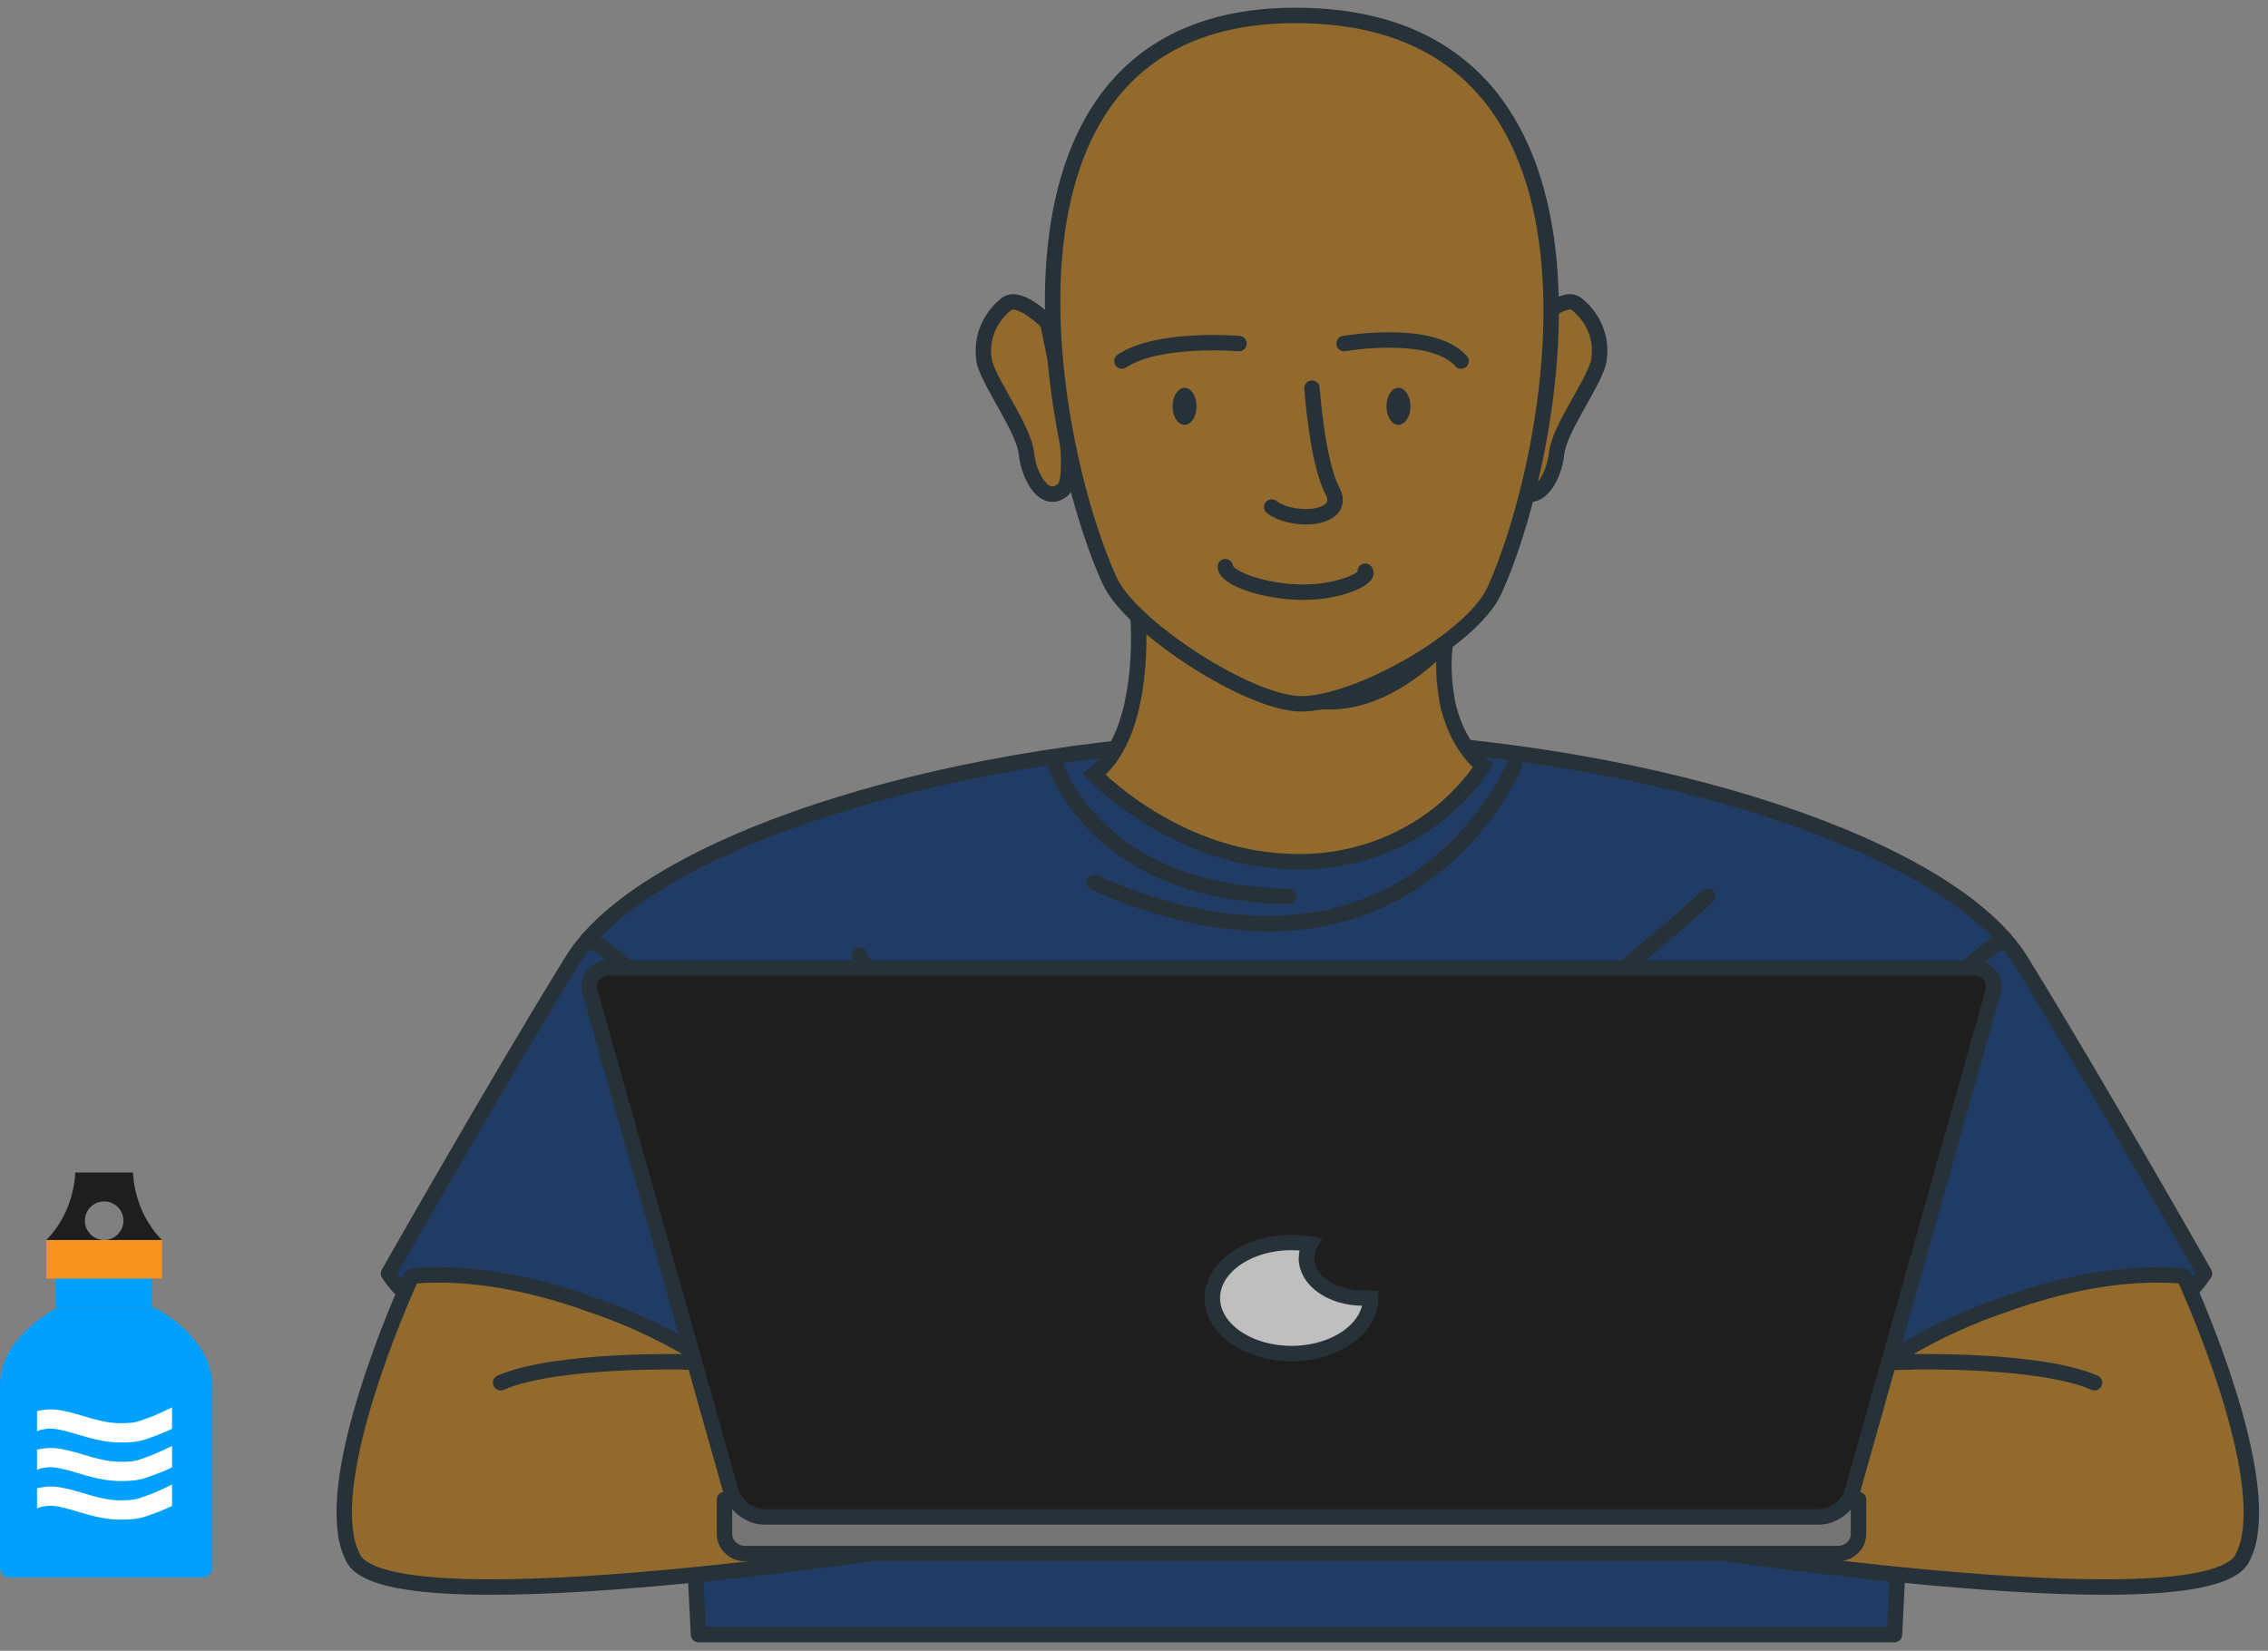 <svg width="147" height="107" viewBox="0 0 147 107" fill="none" xmlns="http://www.w3.org/2000/svg">
<rect x="0" y="0" width="147" height="107" fill="#808080" stroke="none"/>
<path d="M130.983 62.272C126.489 54.994 107.902 48.664 87.255 47.872H87.09L85.062 47.818H83.001L80.972 47.872H80.796C60.154 48.652 41.574 54.988 37.08 62.272C32.283 70.042 25.18 82.546 25.18 82.546C29.161 88.666 44.456 89.488 44.456 89.488L45.271 105.952H122.792L123.607 89.488C123.607 89.488 138.902 88.666 142.883 82.546C142.883 82.546 135.78 70.042 130.983 62.272Z" fill="#203B64" stroke="#263238" stroke-linecap="round" stroke-linejoin="round"/>
<path d="M61.235 100C61.235 100 25.496 105.694 22.923 101.044C22.65 100.525 22.475 99.965 22.405 99.388C21.564 93.778 26.69 82.714 26.69 82.714C30.665 82.354 34.837 83.314 38.173 84.514C40.507 85.29 42.743 86.308 44.841 87.55L44.576 88.102L44.487 88.276L52.836 88.528L60.306 88.756H60.477L61.235 100Z" fill="#926A2D"/>
<path d="M61.235 100C61.235 100 25.496 105.694 22.923 101.044C22.65 100.525 22.475 99.965 22.405 99.388C21.564 93.778 26.69 82.714 26.69 82.714C30.665 82.354 34.837 83.314 38.173 84.514C40.507 85.29 42.743 86.308 44.841 87.55L44.576 88.102L44.487 88.276L52.836 88.528L60.306 88.756H60.477L61.235 100Z" stroke="#263238" stroke-linecap="round" stroke-linejoin="round"/>
<path d="M44.487 88.276C44.487 88.276 36.044 88.06 32.448 89.626" stroke="#263238" stroke-linecap="round" stroke-linejoin="round"/>
<path d="M120.46 86.002C120.46 86.002 117.148 71.47 123.563 64.438" stroke="#263238" stroke-linecap="round" stroke-linejoin="round"/>
<path d="M126.078 71.674C126.078 71.674 121.737 74.674 120.947 79.528" stroke="#263238" stroke-linecap="round" stroke-linejoin="round"/>
<path d="M44.487 62.746C48.069 70.289 48.937 78.742 46.958 86.8" stroke="#263238" stroke-linecap="round" stroke-linejoin="round"/>
<path d="M40.234 67.774C40.234 67.774 44.866 70.45 46.958 74.626" stroke="#263238" stroke-linecap="round" stroke-linejoin="round"/>
<path d="M98.157 49.6C98.157 49.6 91.306 66.202 70.917 57.202" stroke="#263238" stroke-linecap="round" stroke-linejoin="round"/>
<path d="M129.921 60.856C126.938 62.733 124.686 65.488 123.512 68.698" stroke="#263238" stroke-linecap="round" stroke-linejoin="round"/>
<path d="M38.129 60.856C40.553 62.256 42.462 64.333 43.596 66.802" stroke="#263238" stroke-linecap="round" stroke-linejoin="round"/>
<path d="M68.225 49.06C68.225 49.06 70.494 57.898 83.526 58.102" stroke="#263238" stroke-linecap="round" stroke-linejoin="round"/>
<path d="M110.677 58.102C110.677 58.102 86.446 80.566 69.281 81.382" stroke="#263238" stroke-linecap="round" stroke-linejoin="round"/>
<path d="M55.693 61.9C55.693 61.9 59.048 69.052 65.172 71.674" stroke="#263238" stroke-linecap="round" stroke-linejoin="round"/>
<path d="M106.998 100C106.998 100 142.738 105.694 145.31 101.044C145.583 100.525 145.759 99.965 145.828 99.388C146.669 93.778 141.543 82.714 141.543 82.714C137.568 82.354 133.397 83.314 130.06 84.514C127.729 85.292 125.494 86.312 123.399 87.556L123.664 88.108L123.753 88.282L115.404 88.534L107.934 88.762H107.763L106.998 100Z" fill="#926A2D"/>
<path d="M106.998 100C106.998 100 142.738 105.694 145.31 101.044C145.583 100.525 145.759 99.965 145.828 99.388C146.669 93.778 141.543 82.714 141.543 82.714C137.568 82.354 133.397 83.314 130.06 84.514C127.729 85.292 125.494 86.312 123.399 87.556L123.664 88.108L123.753 88.282L115.404 88.534L107.934 88.762H107.763L106.998 100Z" stroke="#263238" stroke-linecap="round" stroke-linejoin="round"/>
<path d="M123.746 88.276C123.746 88.276 132.19 88.06 135.754 89.626" stroke="#263238" stroke-linecap="round" stroke-linejoin="round"/>
<path d="M96.134 49.636C94.779 51.671 92.871 53.32 90.611 54.41C88.35 55.5 85.822 55.989 83.292 55.828C75.942 55.48 70.917 50.188 70.917 50.188C73.559 48.154 73.951 43.234 73.768 39.988C73.768 39.91 73.768 39.844 73.768 39.772C73.768 39.562 73.736 39.352 73.724 39.172C73.607 37.796 73.381 36.43 73.047 35.086L95.047 36.13C94.24 38.153 93.754 40.278 93.606 42.436C93.55 43.381 93.608 44.329 93.777 45.262V45.352C94.39 48.454 96.134 49.636 96.134 49.636Z" fill="#926A2D" stroke="#263238" stroke-miterlimit="10"/>
<path d="M46.958 97.198V99.43C46.958 99.767 47.099 100.091 47.351 100.329C47.602 100.568 47.943 100.702 48.298 100.702H119.12C119.475 100.702 119.816 100.568 120.067 100.329C120.319 100.091 120.46 99.767 120.46 99.43V97.198H46.958Z" fill="#757575" stroke="#263238" stroke-linecap="round" stroke-linejoin="round"/>
<path d="M129.156 64.36L120.049 96.712C119.942 97.043 119.757 97.347 119.511 97.603C119.264 97.858 118.96 98.058 118.621 98.188C118.388 98.278 118.139 98.325 117.888 98.326H49.55C49.298 98.325 49.049 98.278 48.816 98.188C48.478 98.058 48.174 97.858 47.926 97.603C47.68 97.347 47.495 97.043 47.388 96.712L38.262 64.36C38.189 64.173 38.166 63.971 38.196 63.773C38.226 63.576 38.307 63.388 38.433 63.228C38.558 63.068 38.725 62.939 38.916 62.855C39.106 62.771 39.316 62.733 39.526 62.746H127.911C128.12 62.737 128.327 62.777 128.515 62.862C128.704 62.948 128.867 63.076 128.99 63.236C129.113 63.396 129.193 63.582 129.222 63.778C129.251 63.974 129.228 64.174 129.156 64.36Z" fill="#1E1E1E" stroke="#263238" stroke-miterlimit="10"/>
<path d="M88.335 84.136C86.313 84.136 84.676 82.984 84.676 81.568C84.678 81.246 84.763 80.928 84.922 80.644C84.522 80.574 84.116 80.538 83.709 80.536C80.878 80.536 78.577 82.15 78.577 84.136C78.577 86.122 80.878 87.736 83.709 87.736C86.54 87.736 88.841 86.128 88.841 84.136C88.677 84.124 88.506 84.136 88.335 84.136Z" fill="#BFBFBF" stroke="#263238" stroke-miterlimit="10"/>
<path d="M95.034 36.124C94.227 38.147 93.742 40.272 93.594 42.43C91.205 44.704 88.278 46.39 85.049 45.91C80.378 45.214 76.492 41.938 73.711 39.166C73.595 37.79 73.368 36.424 73.035 35.08L95.034 36.124Z" fill="#263238"/>
<path d="M99.515 20.92C99.515 20.92 101.291 19.09 102.163 19.69C102.752 20.148 103.197 20.75 103.448 21.432C103.701 22.113 103.75 22.848 103.592 23.554C103.118 25.108 101.064 27.814 100.893 29.392C100.723 30.97 99.667 32.764 98.498 31.72C97.329 30.676 99.515 20.92 99.515 20.92Z" fill="#926A2D" stroke="#263238" stroke-miterlimit="10"/>
<path d="M67.903 20.92C67.903 20.92 66.127 19.09 65.255 19.69C64.666 20.148 64.221 20.75 63.97 21.432C63.718 22.113 63.668 22.848 63.826 23.554C64.307 25.108 66.354 27.814 66.525 29.392C66.696 30.97 67.751 32.764 68.92 31.72C70.09 30.676 67.903 20.92 67.903 20.92Z" fill="#926A2D" stroke="#263238" stroke-miterlimit="10"/>
<path d="M83.966 1C106.275 1 100.973 29.2 96.865 38.266C95.424 41.452 87.954 45.622 84.338 45.622C80.976 45.622 73.291 40.636 71.926 37.648C67.774 28.546 62.699 1 83.966 1Z" fill="#926A2D" stroke="#263238" stroke-miterlimit="10"/>
<path d="M87.115 22.27C87.115 22.27 92.803 21.274 94.7 23.404" stroke="#263238" stroke-linecap="round" stroke-linejoin="round"/>
<path d="M91.419 26.338C91.419 26.992 91.072 27.538 90.642 27.538C90.212 27.538 89.865 27.01 89.865 26.338C89.865 25.666 90.212 25.138 90.642 25.138C91.072 25.138 91.419 25.69 91.419 26.338Z" fill="#263238"/>
<path d="M80.303 22.27C80.303 22.27 75.057 21.826 72.719 23.404" stroke="#263238" stroke-linecap="round" stroke-linejoin="round"/>
<path d="M75.999 26.338C75.999 26.992 76.346 27.538 76.776 27.538C77.206 27.538 77.553 27.01 77.553 26.338C77.553 25.666 77.206 25.138 76.776 25.138C76.346 25.138 75.999 25.69 75.999 26.338Z" fill="#263238"/>
<path d="M85.036 25.162C85.036 25.162 85.371 29.962 86.357 31.81C87.343 33.658 83.899 33.952 82.426 32.866" stroke="#263238" stroke-linecap="round" stroke-linejoin="round"/>
<path d="M79.418 36.73C79.418 37.462 81.946 38.386 84.474 38.386C87.002 38.386 88.86 37.39 88.487 37.024" stroke="#263238" stroke-linecap="round" stroke-linejoin="round"/>
<path d="M13.75 101.625C13.75 101.707 13.734 101.788 13.702 101.864C13.671 101.94 13.625 102.009 13.567 102.067C13.509 102.125 13.44 102.171 13.364 102.202C13.288 102.234 13.207 102.25 13.125 102.25H0.625C0.543 102.25 0.462 102.234 0.386 102.202C0.31 102.171 0.241 102.125 0.183 102.067C0.125 102.009 0.079 101.94 0.048 101.864C0.016 101.788 0 101.707 0 101.625V89.75C0 86.625 3.75 84.75 3.75 84.75H10C10 84.75 13.75 86.625 13.75 89.75V101.625Z" fill="#00A0FF"/>
<path d="M3.6 82.25H9.85V84.75H3.6V82.25Z" fill="#00A0FF"/>
<path d="M3 80.375H10.5V82.875H3V80.375Z" fill="#F7931E"/>
<path d="M8.625 76H4.875C4.875 76 4.875 78.5 3 80.375H6.75C6.586 80.375 6.423 80.343 6.271 80.28C6.12 80.217 5.982 80.125 5.866 80.009C5.75 79.892 5.658 79.755 5.595 79.603C5.532 79.451 5.5 79.289 5.5 79.124C5.5 78.96 5.532 78.798 5.595 78.646C5.658 78.494 5.75 78.356 5.866 78.24C5.983 78.124 6.12 78.032 6.272 77.969C6.424 77.907 6.586 77.874 6.751 77.874C7.082 77.874 7.4 78.006 7.635 78.241C7.869 78.475 8.001 78.793 8.001 79.125C8.001 79.457 7.869 79.775 7.634 80.009C7.4 80.243 7.082 80.375 6.75 80.375H10.5C8.625 78.5 8.625 76 8.625 76Z" fill="#1E1E1E"/>
<path d="M11.151 96.222C10.959 96.329 10.119 96.716 9.942 96.782C9.661 96.889 9.372 96.994 9.092 97.093C8.684 97.238 8.288 97.25 7.813 97.25C7.144 97.25 6.526 97.107 5.96 96.951C5.771 96.899 5.582 96.842 5.39 96.784C4.794 96.606 4.177 96.421 3.531 96.362C3.197 96.334 2.827 96.373 2.4 96.464V97.771L2.589 97.695C2.926 97.616 3.198 97.586 3.418 97.608C3.939 97.654 4.469 97.813 5.031 97.982C5.231 98.042 5.431 98.101 5.629 98.156C6.281 98.335 6.997 98.5 7.813 98.5C8.368 98.5 8.916 98.483 9.512 98.271C9.799 98.168 10.096 98.061 10.383 97.953C10.642 97.846 10.898 97.733 11.151 97.613L11.151 96.222ZM9.942 94.282C9.661 94.389 9.372 94.494 9.092 94.593C8.684 94.738 8.288 94.75 7.813 94.75C7.144 94.75 6.526 94.607 5.96 94.451C5.771 94.399 5.582 94.342 5.39 94.284C4.794 94.106 4.177 93.921 3.531 93.862C3.197 93.834 2.827 93.873 2.4 93.964V95.271L2.589 95.195C2.926 95.116 3.198 95.085 3.418 95.108C3.939 95.154 4.469 95.313 5.031 95.482C5.231 95.542 5.431 95.601 5.629 95.656C6.281 95.835 6.997 96 7.813 96C8.368 96 8.916 95.983 9.512 95.771C9.799 95.668 10.096 95.561 10.383 95.453C10.642 95.346 10.898 95.233 11.151 95.113V93.722C10.959 93.829 10.119 94.216 9.942 94.282ZM9.942 91.782C9.661 91.889 9.372 91.994 9.092 92.093C8.684 92.238 8.288 92.25 7.813 92.25C7.144 92.25 6.526 92.107 5.96 91.951C5.771 91.899 5.582 91.842 5.39 91.784C4.794 91.606 4.177 91.421 3.531 91.362C3.197 91.334 2.827 91.373 2.4 91.464V92.771L2.589 92.695C2.926 92.616 3.198 92.585 3.418 92.608C3.939 92.654 4.469 92.813 5.031 92.982C5.231 93.042 5.431 93.101 5.629 93.156C6.281 93.335 6.997 93.5 7.813 93.5C8.368 93.5 8.916 93.483 9.512 93.271C9.799 93.168 10.096 93.061 10.383 92.953C10.642 92.846 10.898 92.733 11.151 92.613V91.222C10.959 91.329 10.119 91.716 9.942 91.782Z" fill="white"/>
</svg>
